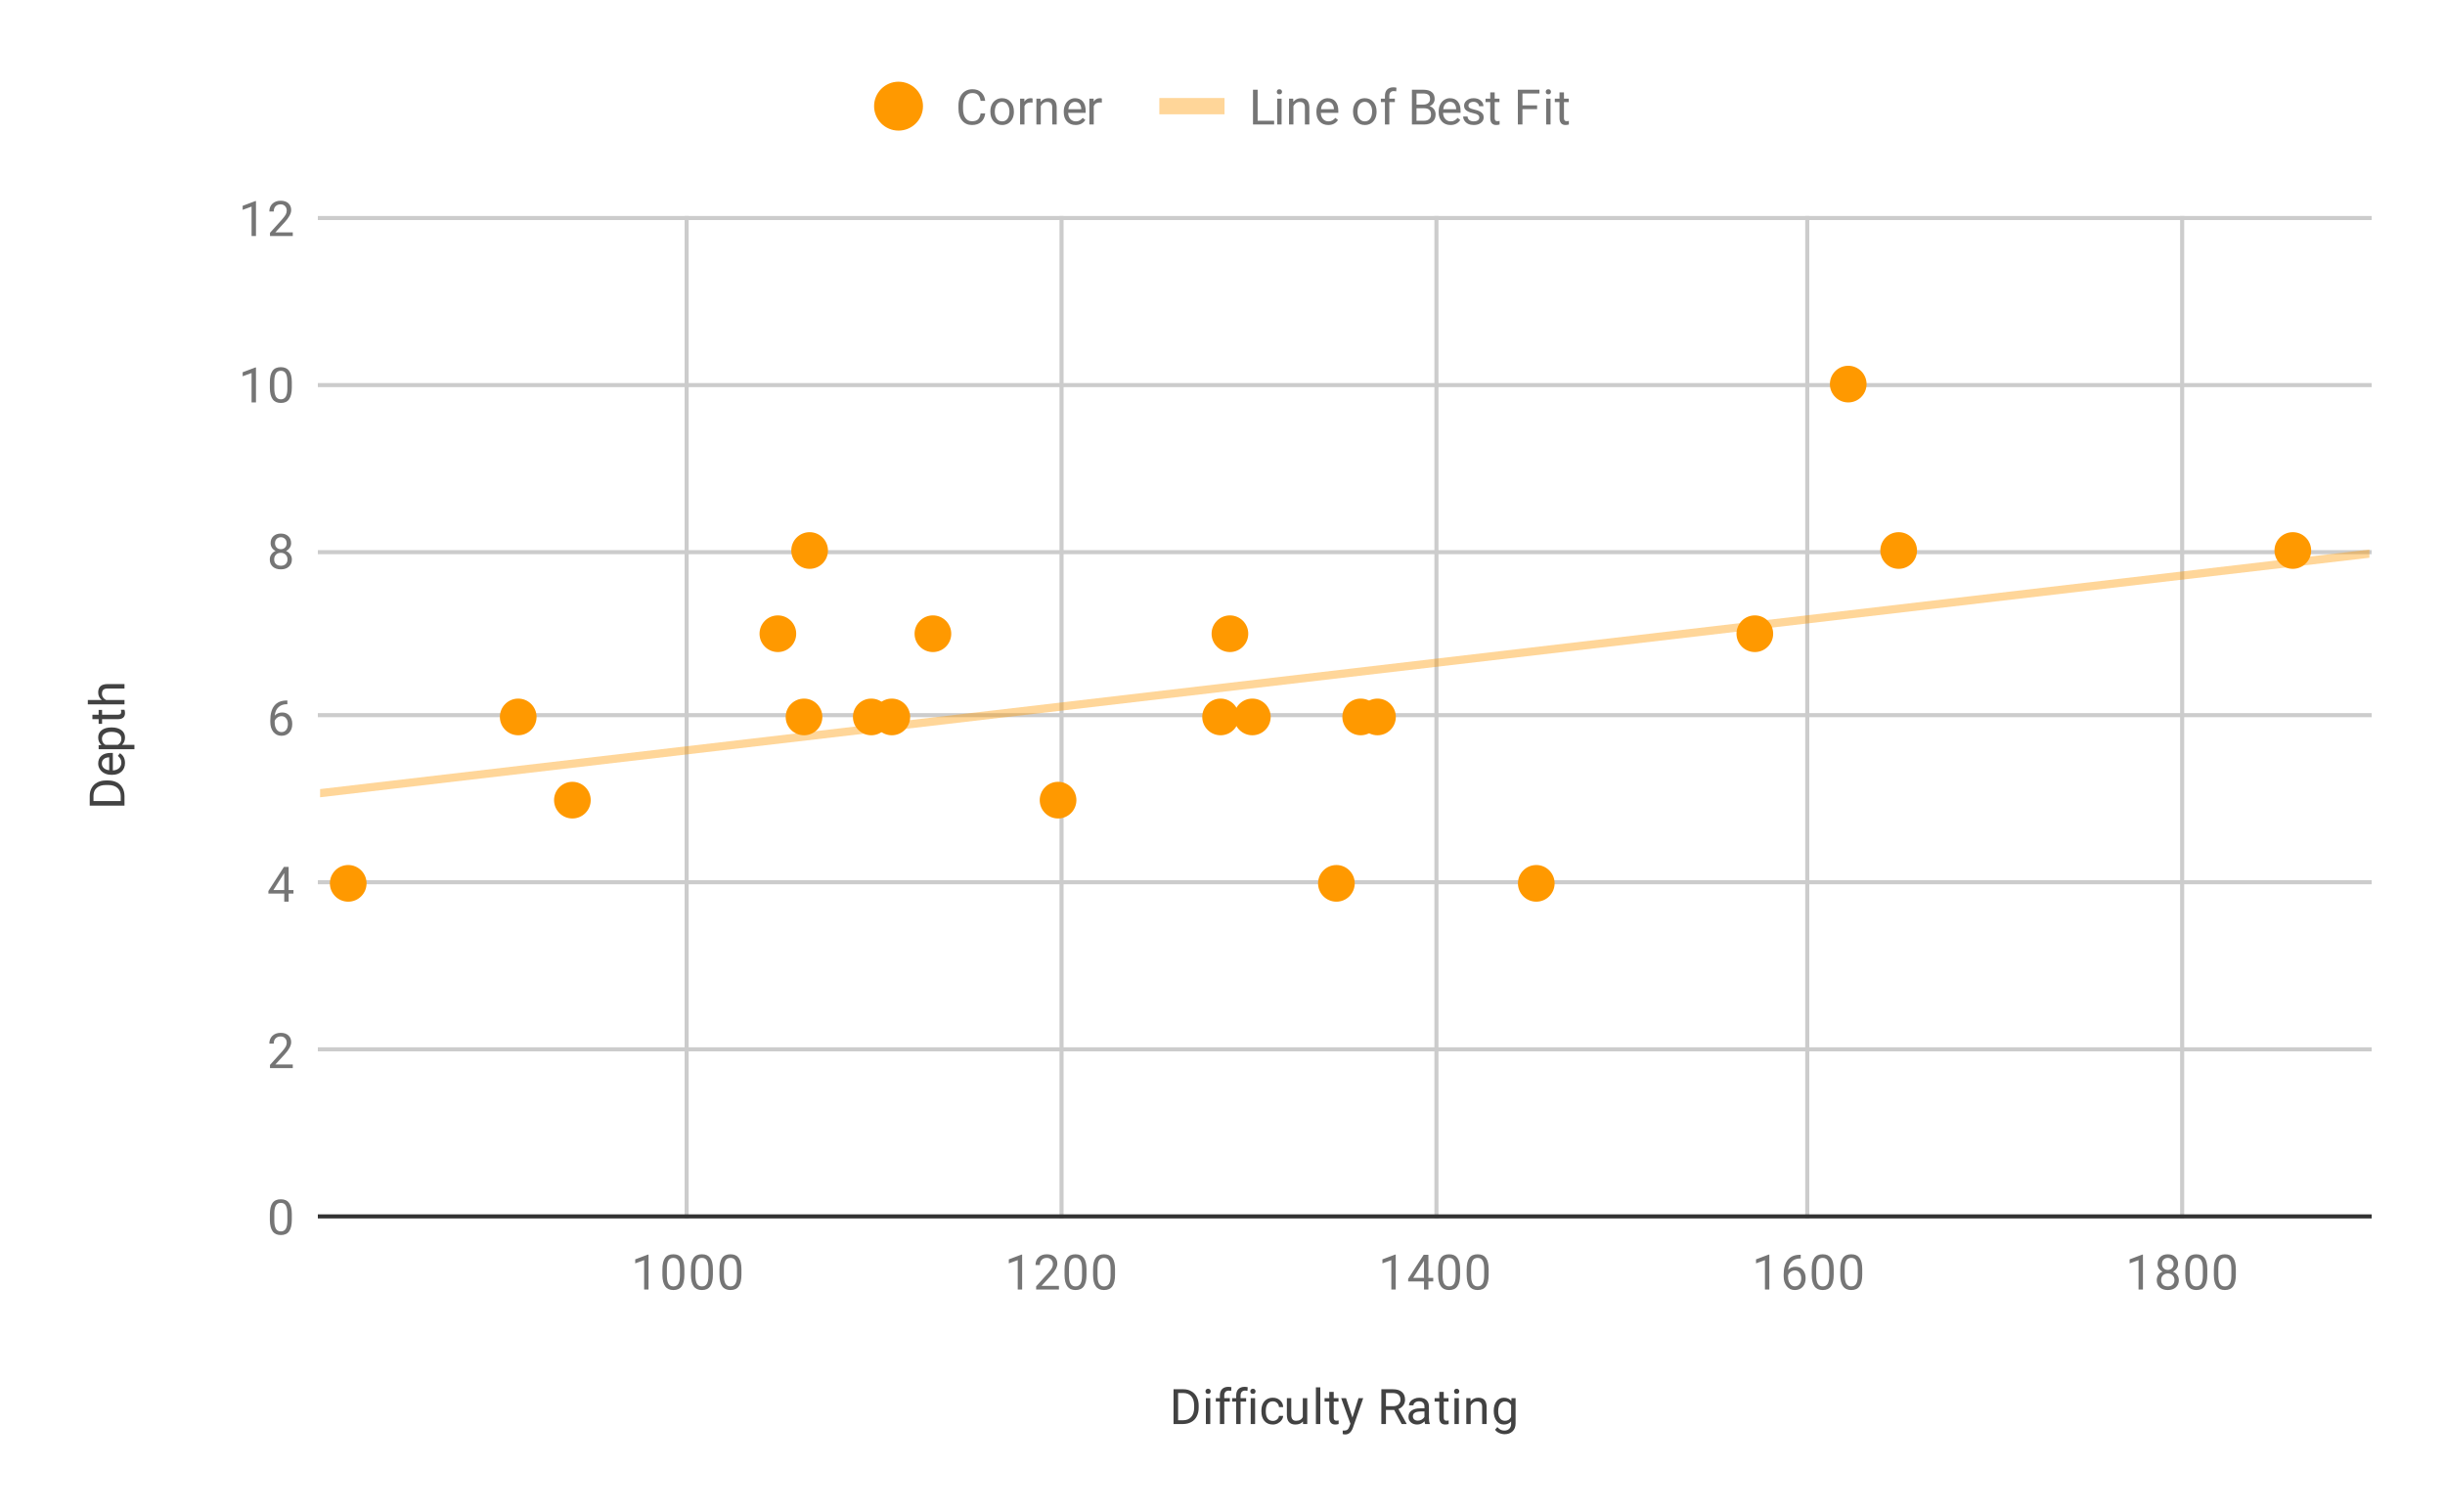 <svg version="1.1" viewBox="0.0 0.0 600.0 371.0" fill="none" stroke="none" stroke-linecap="square" stroke-miterlimit="10" width="600" height="371" xmlns:xlink="http://www.w3.org/1999/xlink" xmlns="http://www.w3.org/2000/svg"><path fill="#ffffff" d="M0 0L600.0 0L600.0 371.0L0 371.0L0 0Z" fill-rule="nonzero"/><path stroke="#cccccc" stroke-width="1.0" stroke-linecap="butt" d="M168.5 53.5L168.5 298.5" fill-rule="nonzero"/><path stroke="#cccccc" stroke-width="1.0" stroke-linecap="butt" d="M260.5 53.5L260.5 298.5" fill-rule="nonzero"/><path stroke="#cccccc" stroke-width="1.0" stroke-linecap="butt" d="M352.5 53.5L352.5 298.5" fill-rule="nonzero"/><path stroke="#cccccc" stroke-width="1.0" stroke-linecap="butt" d="M443.5 53.5L443.5 298.5" fill-rule="nonzero"/><path stroke="#cccccc" stroke-width="1.0" stroke-linecap="butt" d="M535.5 53.5L535.5 298.5" fill-rule="nonzero"/><path stroke="#333333" stroke-width="1.0" stroke-linecap="butt" d="M78.5 298.5L581.5 298.5" fill-rule="nonzero"/><path stroke="#cccccc" stroke-width="1.0" stroke-linecap="butt" d="M78.5 257.5L581.5 257.5" fill-rule="nonzero"/><path stroke="#cccccc" stroke-width="1.0" stroke-linecap="butt" d="M78.5 216.5L581.5 216.5" fill-rule="nonzero"/><path stroke="#cccccc" stroke-width="1.0" stroke-linecap="butt" d="M78.5 175.5L581.5 175.5" fill-rule="nonzero"/><path stroke="#cccccc" stroke-width="1.0" stroke-linecap="butt" d="M78.5 135.5L581.5 135.5" fill-rule="nonzero"/><path stroke="#cccccc" stroke-width="1.0" stroke-linecap="butt" d="M78.5 94.5L581.5 94.5" fill-rule="nonzero"/><path stroke="#cccccc" stroke-width="1.0" stroke-linecap="butt" d="M78.5 53.5L581.5 53.5" fill-rule="nonzero"/><clipPath id="id_0"><path d="M78.55 53.417L581.45 53.417L581.45 298.45L78.55 298.45L78.55 53.417Z" clip-rule="nonzero"/></clipPath><path stroke="#ff9900" stroke-width="2.0" stroke-linecap="butt" stroke-opacity="0.4" clip-path="url(#id_0)" d="M0 203.825L581.45 135.865" fill-rule="nonzero"/><path fill="#ff9900" clip-path="url(#id_0)" d="M381.501 216.772C381.501 219.257 379.486 221.272 377.001 221.272C374.515 221.272 372.501 219.257 372.501 216.772C372.501 214.287 374.515 212.272 377.001 212.272C379.486 212.272 381.501 214.287 381.501 216.772Z" fill-rule="nonzero"/><path fill="#ff9900" clip-path="url(#id_0)" d="M89.954 216.772C89.954 219.257 87.939 221.272 85.454 221.272C82.969 221.272 80.954 219.257 80.954 216.772C80.954 214.287 82.969 212.272 85.454 212.272C87.939 212.272 89.954 214.287 89.954 216.772Z" fill-rule="nonzero"/><path fill="#ff9900" clip-path="url(#id_0)" d="M332.451 216.772C332.451 219.257 330.436 221.272 327.951 221.272C325.466 221.272 323.451 219.257 323.451 216.772C323.451 214.287 325.466 212.272 327.951 212.272C330.436 212.272 332.451 214.287 332.451 216.772Z" fill-rule="nonzero"/><path fill="#ff9900" clip-path="url(#id_0)" d="M264.148 196.353C264.148 198.838 262.134 200.853 259.648 200.853C257.163 200.853 255.148 198.838 255.148 196.353C255.148 193.868 257.163 191.853 259.648 191.853C262.134 191.853 264.148 193.868 264.148 196.353Z" fill-rule="nonzero"/><path fill="#ff9900" clip-path="url(#id_0)" d="M144.963 196.353C144.963 198.838 142.948 200.853 140.463 200.853C137.977 200.853 135.963 198.838 135.963 196.353C135.963 193.868 137.977 191.853 140.463 191.853C142.948 191.853 144.963 193.868 144.963 196.353Z" fill-rule="nonzero"/><path fill="#ff9900" clip-path="url(#id_0)" d="M131.669 175.933C131.669 178.419 129.654 180.433 127.169 180.433C124.684 180.433 122.669 178.419 122.669 175.933C122.669 173.448 124.684 171.433 127.169 171.433C129.654 171.433 131.669 173.448 131.669 175.933Z" fill-rule="nonzero"/><path fill="#ff9900" clip-path="url(#id_0)" d="M218.308 175.933C218.308 178.419 216.293 180.433 213.808 180.433C211.323 180.433 209.308 178.419 209.308 175.933C209.308 173.448 211.323 171.433 213.808 171.433C216.293 171.433 218.308 173.448 218.308 175.933Z" fill-rule="nonzero"/><path fill="#ff9900" clip-path="url(#id_0)" d="M338.41 175.933C338.41 178.419 336.396 180.433 333.91 180.433C331.425 180.433 329.41 178.419 329.41 175.933C329.41 173.448 331.425 171.433 333.91 171.433C336.396 171.433 338.41 173.448 338.41 175.933Z" fill-rule="nonzero"/><path fill="#ff9900" clip-path="url(#id_0)" d="M201.805 175.933C201.805 178.419 199.79 180.433 197.305 180.433C194.82 180.433 192.805 178.419 192.805 175.933C192.805 173.448 194.82 171.433 197.305 171.433C199.79 171.433 201.805 173.448 201.805 175.933Z" fill-rule="nonzero"/><path fill="#ff9900" clip-path="url(#id_0)" d="M311.823 175.933C311.823 178.419 309.808 180.433 307.323 180.433C304.837 180.433 302.823 178.419 302.823 175.933C302.823 173.448 304.837 171.433 307.323 171.433C309.808 171.433 311.823 173.448 311.823 175.933Z" fill-rule="nonzero"/><path fill="#ff9900" clip-path="url(#id_0)" d="M223.35 175.933C223.35 178.419 221.336 180.433 218.85 180.433C216.365 180.433 214.35 178.419 214.35 175.933C214.35 173.448 216.365 171.433 218.85 171.433C221.336 171.433 223.35 173.448 223.35 175.933Z" fill-rule="nonzero"/><path fill="#ff9900" clip-path="url(#id_0)" d="M342.536 175.933C342.536 178.419 340.521 180.433 338.036 180.433C335.551 180.433 333.536 178.419 333.536 175.933C333.536 173.448 335.551 171.433 338.036 171.433C340.521 171.433 342.536 173.448 342.536 175.933Z" fill-rule="nonzero"/><path fill="#ff9900" clip-path="url(#id_0)" d="M304.03 175.933C304.03 178.419 302.015 180.433 299.53 180.433C297.045 180.433 295.03 178.419 295.03 175.933C295.03 173.448 297.045 171.433 299.53 171.433C302.015 171.433 304.03 173.448 304.03 175.933Z" fill-rule="nonzero"/><path fill="#ff9900" clip-path="url(#id_0)" d="M233.435 155.514C233.435 157.999 231.421 160.014 228.935 160.014C226.45 160.014 224.435 157.999 224.435 155.514C224.435 153.029 226.45 151.014 228.935 151.014C231.421 151.014 233.435 153.029 233.435 155.514Z" fill-rule="nonzero"/><path fill="#ff9900" clip-path="url(#id_0)" d="M435.134 155.514C435.134 157.999 433.119 160.014 430.634 160.014C428.149 160.014 426.134 157.999 426.134 155.514C426.134 153.029 428.149 151.014 430.634 151.014C433.119 151.014 435.134 153.029 435.134 155.514Z" fill-rule="nonzero"/><path fill="#ff9900" clip-path="url(#id_0)" d="M195.387 155.514C195.387 157.999 193.373 160.014 190.887 160.014C188.402 160.014 186.387 157.999 186.387 155.514C186.387 153.029 188.402 151.014 190.887 151.014C193.373 151.014 195.387 153.029 195.387 155.514Z" fill-rule="nonzero"/><path fill="#ff9900" clip-path="url(#id_0)" d="M306.322 155.514C306.322 157.999 304.307 160.014 301.822 160.014C299.337 160.014 297.322 157.999 297.322 155.514C297.322 153.029 299.337 151.014 301.822 151.014C304.307 151.014 306.322 153.029 306.322 155.514Z" fill-rule="nonzero"/><path fill="#ff9900" clip-path="url(#id_0)" d="M203.18 135.094C203.18 137.58 201.166 139.594 198.68 139.594C196.195 139.594 194.18 137.58 194.18 135.094C194.18 132.609 196.195 130.594 198.68 130.594C201.166 130.594 203.18 132.609 203.18 135.094Z" fill-rule="nonzero"/><path fill="#ff9900" clip-path="url(#id_0)" d="M470.432 135.094C470.432 137.58 468.417 139.594 465.932 139.594C463.446 139.594 461.432 137.58 461.432 135.094C461.432 132.609 463.446 130.594 465.932 130.594C468.417 130.594 470.432 132.609 470.432 135.094Z" fill-rule="nonzero"/><path fill="#ff9900" clip-path="url(#id_0)" d="M567.155 135.094C567.155 137.58 565.141 139.594 562.655 139.594C560.17 139.594 558.155 137.58 558.155 135.094C558.155 132.609 560.17 130.594 562.655 130.594C565.141 130.594 567.155 132.609 567.155 135.094Z" fill-rule="nonzero"/><path fill="#ff9900" clip-path="url(#id_0)" d="M458.055 94.256C458.055 96.741 456.04 98.756 453.555 98.756C451.069 98.756 449.055 96.741 449.055 94.256C449.055 91.77 451.069 89.756 453.555 89.756C456.04 89.756 458.055 91.77 458.055 94.256Z" fill-rule="nonzero"/><path fill="#424242" d="M287.984 349.45L287.984 340.919L290.406 340.919Q291.516 340.919 292.359 341.419Q293.219 341.903 293.688 342.809Q294.156 343.716 294.156 344.903L294.156 345.434Q294.156 346.653 293.688 347.559Q293.234 348.466 292.359 348.95Q291.5 349.434 290.359 349.45L287.984 349.45ZM289.109 341.841L289.109 348.528L290.297 348.528Q291.594 348.528 292.312 347.731Q293.047 346.919 293.047 345.419L293.047 344.919Q293.047 343.466 292.359 342.669Q291.688 341.856 290.422 341.841L289.109 341.841ZM297.0 349.45L295.922 349.45L295.922 343.106L297.0 343.106L297.0 349.45ZM295.828 341.434Q295.828 341.169 295.984 340.981Q296.156 340.794 296.469 340.794Q296.781 340.794 296.938 340.981Q297.109 341.169 297.109 341.434Q297.109 341.684 296.938 341.872Q296.781 342.044 296.469 342.044Q296.156 342.044 295.984 341.872Q295.828 341.684 295.828 341.434ZM299.359 349.45L299.359 343.95L298.359 343.95L298.359 343.106L299.359 343.106L299.359 342.466Q299.359 341.434 299.891 340.887Q300.438 340.325 301.438 340.325Q301.812 340.325 302.188 340.419L302.125 341.309Q301.844 341.247 301.547 341.247Q301.016 341.247 300.719 341.559Q300.438 341.872 300.438 342.434L300.438 343.106L301.797 343.106L301.797 343.95L300.438 343.95L300.438 349.45L299.359 349.45ZM303.359 349.45L303.359 343.95L302.359 343.95L302.359 343.106L303.359 343.106L303.359 342.466Q303.359 341.434 303.891 340.887Q304.438 340.325 305.438 340.325Q305.812 340.325 306.188 340.419L306.125 341.309Q305.844 341.247 305.547 341.247Q305.016 341.247 304.719 341.559Q304.438 341.872 304.438 342.434L304.438 343.106L305.797 343.106L305.797 343.95L304.438 343.95L304.438 349.45L303.359 349.45ZM308.0 349.45L306.922 349.45L306.922 343.106L308.0 343.106L308.0 349.45ZM306.828 341.434Q306.828 341.169 306.984 340.981Q307.156 340.794 307.469 340.794Q307.781 340.794 307.938 340.981Q308.109 341.169 308.109 341.434Q308.109 341.684 307.938 341.872Q307.781 342.044 307.469 342.044Q307.156 342.044 306.984 341.872Q306.828 341.684 306.828 341.434ZM312.359 348.684Q312.938 348.684 313.375 348.341Q313.812 347.981 313.859 347.45L314.891 347.45Q314.859 347.997 314.5 348.497Q314.156 348.981 313.578 349.278Q313.016 349.575 312.359 349.575Q311.062 349.575 310.297 348.716Q309.547 347.841 309.547 346.341L309.547 346.153Q309.547 345.231 309.875 344.512Q310.219 343.794 310.844 343.403Q311.484 342.997 312.359 342.997Q313.422 342.997 314.125 343.637Q314.844 344.262 314.891 345.294L313.859 345.294Q313.812 344.669 313.391 344.278Q312.969 343.887 312.359 343.887Q311.531 343.887 311.078 344.481Q310.625 345.075 310.625 346.2L310.625 346.403Q310.625 347.497 311.078 348.091Q311.531 348.684 312.359 348.684ZM319.734 348.825Q319.109 349.575 317.875 349.575Q316.859 349.575 316.328 348.981Q315.797 348.387 315.797 347.231L315.797 343.106L316.875 343.106L316.875 347.2Q316.875 348.653 318.047 348.653Q319.297 348.653 319.703 347.716L319.703 343.106L320.797 343.106L320.797 349.45L319.766 349.45L319.734 348.825ZM324.0 349.45L322.922 349.45L322.922 340.45L324.0 340.45L324.0 349.45ZM327.297 341.575L327.297 343.106L328.469 343.106L328.469 343.95L327.297 343.95L327.297 347.872Q327.297 348.262 327.453 348.45Q327.609 348.637 327.984 348.637Q328.172 348.637 328.5 348.575L328.5 349.45Q328.078 349.575 327.672 349.575Q326.953 349.575 326.578 349.137Q326.203 348.684 326.203 347.872L326.203 343.95L325.047 343.95L325.047 343.106L326.203 343.106L326.203 341.575L327.297 341.575ZM331.891 347.856L333.375 343.106L334.531 343.106L331.984 350.434Q331.391 352.012 330.109 352.012L329.891 351.997L329.5 351.919L329.5 351.044L329.781 351.059Q330.344 351.059 330.641 350.841Q330.953 350.622 331.156 350.028L331.391 349.372L329.125 343.106L330.312 343.106L331.891 347.856ZM342.125 345.997L340.109 345.997L340.109 349.45L338.984 349.45L338.984 340.919L341.812 340.919Q343.25 340.919 344.016 341.575Q344.797 342.231 344.797 343.481Q344.797 344.278 344.359 344.872Q343.938 345.466 343.172 345.762L345.172 349.372L345.172 349.45L343.969 349.45L342.125 345.997ZM340.109 345.075L341.844 345.075Q342.688 345.075 343.172 344.653Q343.672 344.216 343.672 343.481Q343.672 342.7 343.203 342.278Q342.734 341.856 341.844 341.841L340.109 341.841L340.109 345.075ZM349.734 349.45Q349.641 349.262 349.578 348.778Q348.828 349.575 347.781 349.575Q346.844 349.575 346.234 349.044Q345.641 348.512 345.641 347.684Q345.641 346.7 346.391 346.153Q347.141 345.606 348.516 345.606L349.562 345.606L349.562 345.106Q349.562 344.544 349.219 344.216Q348.891 343.872 348.219 343.872Q347.641 343.872 347.25 344.169Q346.859 344.45 346.859 344.872L345.766 344.872Q345.766 344.387 346.094 343.95Q346.438 343.512 347.016 343.262Q347.594 342.997 348.281 342.997Q349.391 342.997 350.0 343.544Q350.625 344.091 350.656 345.044L350.656 347.966Q350.656 348.841 350.875 349.356L350.875 349.45L349.734 349.45ZM347.938 348.622Q348.453 348.622 348.906 348.356Q349.359 348.091 349.562 347.669L349.562 346.372L348.719 346.372Q346.719 346.372 346.719 347.544Q346.719 348.044 347.062 348.341Q347.406 348.622 347.938 348.622ZM354.297 341.575L354.297 343.106L355.469 343.106L355.469 343.95L354.297 343.95L354.297 347.872Q354.297 348.262 354.453 348.45Q354.609 348.637 354.984 348.637Q355.172 348.637 355.5 348.575L355.5 349.45Q355.078 349.575 354.672 349.575Q353.953 349.575 353.578 349.137Q353.203 348.684 353.203 347.872L353.203 343.95L352.047 343.95L352.047 343.106L353.203 343.106L353.203 341.575L354.297 341.575ZM358.0 349.45L356.922 349.45L356.922 343.106L358.0 343.106L358.0 349.45ZM356.828 341.434Q356.828 341.169 356.984 340.981Q357.156 340.794 357.469 340.794Q357.781 340.794 357.938 340.981Q358.109 341.169 358.109 341.434Q358.109 341.684 357.938 341.872Q357.781 342.044 357.469 342.044Q357.156 342.044 356.984 341.872Q356.828 341.684 356.828 341.434ZM360.844 343.106L360.875 343.903Q361.609 342.997 362.781 342.997Q364.797 342.997 364.812 345.262L364.812 349.45L363.719 349.45L363.719 345.247Q363.719 344.575 363.406 344.247Q363.109 343.919 362.453 343.919Q361.922 343.919 361.516 344.2Q361.125 344.481 360.906 344.934L360.906 349.45L359.828 349.45L359.828 343.106L360.844 343.106ZM366.562 346.231Q366.562 344.747 367.25 343.872Q367.938 342.997 369.062 342.997Q370.219 342.997 370.875 343.809L370.922 343.106L371.922 343.106L371.922 349.294Q371.922 350.528 371.188 351.231Q370.453 351.95 369.234 351.95Q368.547 351.95 367.891 351.653Q367.234 351.356 366.891 350.856L367.453 350.2Q368.141 351.059 369.156 351.059Q369.938 351.059 370.375 350.606Q370.828 350.169 370.828 349.356L370.828 348.809Q370.172 349.575 369.047 349.575Q367.938 349.575 367.25 348.684Q366.562 347.778 366.562 346.231ZM367.656 346.356Q367.656 347.419 368.094 348.044Q368.531 348.653 369.328 348.653Q370.344 348.653 370.828 347.716L370.828 344.825Q370.328 343.919 369.328 343.919Q368.547 343.919 368.094 344.528Q367.656 345.137 367.656 346.356Z" fill-rule="nonzero"/><path fill="#424242" d="M30.55 197.699L22.019 197.699L22.019 195.277Q22.019 194.168 22.519 193.324Q23.003 192.465 23.909 191.996Q24.816 191.527 26.003 191.527L26.534 191.527Q27.753 191.527 28.659 191.996Q29.566 192.449 30.05 193.324Q30.534 194.183 30.55 195.324L30.55 197.699ZM22.941 196.574L29.628 196.574L29.628 195.386Q29.628 194.09 28.831 193.371Q28.019 192.636 26.519 192.636L26.019 192.636Q24.566 192.636 23.769 193.324Q22.956 193.996 22.941 195.261L22.941 196.574ZM30.675 187.23Q30.675 188.527 29.831 189.34Q28.972 190.136 27.55 190.136L27.363 190.136Q26.409 190.136 25.675 189.777Q24.925 189.418 24.519 188.777Q24.097 188.121 24.097 187.371Q24.097 186.136 24.909 185.449Q25.722 184.761 27.238 184.761L27.691 184.761L27.691 189.058Q28.628 189.027 29.206 188.511Q29.784 187.98 29.784 187.168Q29.784 186.605 29.55 186.215Q29.316 185.808 28.925 185.496L29.441 184.84Q30.675 185.636 30.675 187.23ZM24.988 187.371Q24.988 188.027 25.472 188.48Q25.941 188.918 26.8 189.011L26.8 185.84L26.722 185.84Q25.894 185.886 25.441 186.293Q24.988 186.683 24.988 187.371ZM27.456 178.511Q28.894 178.511 29.784 179.168Q30.675 179.824 30.675 180.965Q30.675 182.121 29.941 182.777L32.988 182.777L32.988 183.855L24.206 183.855L24.206 182.871L24.909 182.824Q24.097 182.152 24.097 180.98Q24.097 179.84 24.956 179.183Q25.816 178.511 27.347 178.511L27.456 178.511ZM27.331 179.59Q26.253 179.59 25.644 180.058Q25.019 180.511 25.019 181.308Q25.019 182.293 25.878 182.777L28.909 182.777Q29.784 182.293 29.784 181.293Q29.784 180.511 29.175 180.058Q28.55 179.59 27.331 179.59ZM22.675 175.386L24.206 175.386L24.206 174.215L25.05 174.215L25.05 175.386L28.972 175.386Q29.363 175.386 29.55 175.23Q29.738 175.074 29.738 174.699Q29.738 174.511 29.675 174.183L30.55 174.183Q30.675 174.605 30.675 175.011Q30.675 175.73 30.238 176.105Q29.784 176.48 28.972 176.48L25.05 176.48L25.05 177.636L24.206 177.636L24.206 176.48L22.675 176.48L22.675 175.386ZM24.972 171.777Q24.097 171.058 24.097 169.902Q24.097 167.886 26.363 167.871L30.55 167.871L30.55 168.965L26.347 168.965Q25.675 168.965 25.347 169.277Q25.019 169.574 25.019 170.23Q25.019 170.761 25.3 171.168Q25.581 171.558 26.034 171.777L30.55 171.777L30.55 172.855L21.55 172.855L21.55 171.777L24.972 171.777Z" fill-rule="nonzero"/><path fill="#757575" d="M71.612 299.309Q71.612 301.216 70.956 302.153Q70.316 303.075 68.925 303.075Q67.566 303.075 66.909 302.169Q66.253 301.262 66.222 299.45L66.222 298.012Q66.222 296.122 66.862 295.216Q67.519 294.294 68.909 294.294Q70.284 294.294 70.941 295.184Q71.597 296.059 71.612 297.903L71.612 299.309ZM70.519 297.825Q70.519 296.45 70.128 295.825Q69.753 295.184 68.909 295.184Q68.081 295.184 67.691 295.825Q67.316 296.45 67.316 297.747L67.316 299.481Q67.316 300.856 67.706 301.528Q68.112 302.184 68.925 302.184Q69.722 302.184 70.112 301.559Q70.503 300.934 70.519 299.606L70.519 297.825Z" fill-rule="nonzero"/><path fill="#757575" d="M71.847 262.111L66.253 262.111L66.253 261.33L69.206 258.049Q69.862 257.299 70.112 256.846Q70.362 256.377 70.362 255.877Q70.362 255.205 69.956 254.783Q69.566 254.345 68.878 254.345Q68.081 254.345 67.628 254.814Q67.175 255.267 67.175 256.096L66.097 256.096Q66.097 254.908 66.847 254.189Q67.612 253.455 68.878 253.455Q70.081 253.455 70.769 254.08Q71.456 254.705 71.456 255.752Q71.456 257.002 69.847 258.752L67.566 261.221L71.847 261.221L71.847 262.111Z" fill-rule="nonzero"/><path fill="#757575" d="M70.831 218.413L72.019 218.413L72.019 219.288L70.831 219.288L70.831 221.272L69.753 221.272L69.753 219.288L65.862 219.288L65.862 218.647L69.675 212.741L70.831 212.741L70.831 218.413ZM67.097 218.413L69.753 218.413L69.753 214.225L69.612 214.46L67.097 218.413Z" fill-rule="nonzero"/><path fill="#757575" d="M70.519 171.902L70.519 172.808L70.316 172.808Q69.05 172.84 68.3 173.574Q67.55 174.293 67.425 175.605Q68.112 174.84 69.269 174.84Q70.378 174.84 71.05 175.621Q71.722 176.402 71.722 177.652Q71.722 178.965 71.003 179.761Q70.284 180.558 69.066 180.558Q67.847 180.558 67.081 179.621Q66.331 178.668 66.331 177.183L66.331 176.777Q66.331 174.418 67.331 173.168Q68.331 171.918 70.316 171.902L70.519 171.902ZM69.097 175.746Q68.534 175.746 68.066 176.074Q67.597 176.402 67.409 176.918L67.409 177.308Q67.409 178.371 67.878 179.011Q68.362 179.652 69.066 179.652Q69.8 179.652 70.222 179.121Q70.644 178.574 70.644 177.699Q70.644 176.824 70.222 176.293Q69.8 175.746 69.097 175.746Z" fill-rule="nonzero"/><path fill="#757575" d="M71.441 133.282Q71.441 133.923 71.097 134.423Q70.753 134.923 70.191 135.204Q70.847 135.485 71.237 136.048Q71.628 136.594 71.628 137.298Q71.628 138.391 70.878 139.063Q70.144 139.719 68.925 139.719Q67.691 139.719 66.941 139.063Q66.206 138.391 66.206 137.298Q66.206 136.594 66.581 136.048Q66.956 135.485 67.628 135.204Q67.066 134.923 66.737 134.423Q66.409 133.923 66.409 133.282Q66.409 132.204 67.097 131.579Q67.784 130.938 68.925 130.938Q70.05 130.938 70.737 131.579Q71.441 132.204 71.441 133.282ZM70.55 137.266Q70.55 136.548 70.097 136.11Q69.644 135.657 68.909 135.657Q68.175 135.657 67.722 136.11Q67.284 136.548 67.284 137.282Q67.284 138.001 67.722 138.423Q68.159 138.829 68.925 138.829Q69.675 138.829 70.112 138.407Q70.55 137.985 70.55 137.266ZM68.925 131.829Q68.284 131.829 67.878 132.235Q67.487 132.626 67.487 133.313Q67.487 133.954 67.878 134.36Q68.269 134.766 68.909 134.766Q69.566 134.766 69.956 134.36Q70.347 133.954 70.347 133.313Q70.347 132.657 69.941 132.251Q69.534 131.829 68.925 131.829Z" fill-rule="nonzero"/><path fill="#757575" d="M62.816 98.756L61.737 98.756L61.737 91.537L59.55 92.334L59.55 91.349L62.659 90.177L62.816 90.177L62.816 98.756ZM71.612 95.115Q71.612 97.021 70.956 97.959Q70.316 98.881 68.925 98.881Q67.566 98.881 66.909 97.974Q66.253 97.068 66.222 95.256L66.222 93.818Q66.222 91.927 66.862 91.021Q67.519 90.099 68.909 90.099Q70.284 90.099 70.941 90.99Q71.597 91.865 71.612 93.709L71.612 95.115ZM70.519 93.631Q70.519 92.256 70.128 91.631Q69.753 90.99 68.909 90.99Q68.081 90.99 67.691 91.631Q67.316 92.256 67.316 93.552L67.316 95.287Q67.316 96.662 67.706 97.334Q68.112 97.99 68.925 97.99Q69.722 97.99 70.112 97.365Q70.503 96.74 70.519 95.412L70.519 93.631Z" fill-rule="nonzero"/><path fill="#757575" d="M62.816 57.917L61.737 57.917L61.737 50.698L59.55 51.495L59.55 50.51L62.659 49.339L62.816 49.339L62.816 57.917ZM71.847 57.917L66.253 57.917L66.253 57.135L69.206 53.854Q69.862 53.104 70.112 52.651Q70.362 52.182 70.362 51.682Q70.362 51.01 69.956 50.589Q69.566 50.151 68.878 50.151Q68.081 50.151 67.628 50.62Q67.175 51.073 67.175 51.901L66.097 51.901Q66.097 50.714 66.847 49.995Q67.612 49.26 68.878 49.26Q70.081 49.26 70.769 49.885Q71.456 50.51 71.456 51.557Q71.456 52.807 69.847 54.557L67.566 57.026L71.847 57.026L71.847 57.917Z" fill-rule="nonzero"/><path fill="#757575" d="M159.15 316.45L158.071 316.45L158.071 309.231L155.884 310.028L155.884 309.044L158.993 307.872L159.15 307.872L159.15 316.45ZM167.946 312.809Q167.946 314.716 167.29 315.653Q166.65 316.575 165.259 316.575Q163.9 316.575 163.243 315.669Q162.587 314.762 162.556 312.95L162.556 311.512Q162.556 309.622 163.196 308.716Q163.853 307.794 165.243 307.794Q166.618 307.794 167.275 308.684Q167.931 309.559 167.946 311.403L167.946 312.809ZM166.853 311.325Q166.853 309.95 166.462 309.325Q166.087 308.684 165.243 308.684Q164.415 308.684 164.025 309.325Q163.65 309.95 163.65 311.247L163.65 312.981Q163.65 314.356 164.04 315.028Q164.446 315.684 165.259 315.684Q166.056 315.684 166.446 315.059Q166.837 314.434 166.853 313.106L166.853 311.325ZM174.946 312.809Q174.946 314.716 174.29 315.653Q173.65 316.575 172.259 316.575Q170.9 316.575 170.243 315.669Q169.587 314.762 169.556 312.95L169.556 311.512Q169.556 309.622 170.196 308.716Q170.853 307.794 172.243 307.794Q173.618 307.794 174.275 308.684Q174.931 309.559 174.946 311.403L174.946 312.809ZM173.853 311.325Q173.853 309.95 173.462 309.325Q173.087 308.684 172.243 308.684Q171.415 308.684 171.025 309.325Q170.65 309.95 170.65 311.247L170.65 312.981Q170.65 314.356 171.04 315.028Q171.446 315.684 172.259 315.684Q173.056 315.684 173.446 315.059Q173.837 314.434 173.853 313.106L173.853 311.325ZM181.946 312.809Q181.946 314.716 181.29 315.653Q180.65 316.575 179.259 316.575Q177.9 316.575 177.243 315.669Q176.587 314.762 176.556 312.95L176.556 311.512Q176.556 309.622 177.196 308.716Q177.853 307.794 179.243 307.794Q180.618 307.794 181.275 308.684Q181.931 309.559 181.946 311.403L181.946 312.809ZM180.853 311.325Q180.853 309.95 180.462 309.325Q180.087 308.684 179.243 308.684Q178.415 308.684 178.025 309.325Q177.65 309.95 177.65 311.247L177.65 312.981Q177.65 314.356 178.04 315.028Q178.446 315.684 179.259 315.684Q180.056 315.684 180.446 315.059Q180.837 314.434 180.853 313.106L180.853 311.325Z" fill-rule="nonzero"/><path fill="#757575" d="M250.831 316.45L249.753 316.45L249.753 309.231L247.565 310.028L247.565 309.044L250.675 307.872L250.831 307.872L250.831 316.45ZM259.862 316.45L254.268 316.45L254.268 315.669L257.222 312.387Q257.878 311.637 258.128 311.184Q258.378 310.716 258.378 310.216Q258.378 309.544 257.972 309.122Q257.581 308.684 256.893 308.684Q256.097 308.684 255.643 309.153Q255.19 309.606 255.19 310.434L254.112 310.434Q254.112 309.247 254.862 308.528Q255.628 307.794 256.893 307.794Q258.097 307.794 258.784 308.419Q259.472 309.044 259.472 310.091Q259.472 311.341 257.862 313.091L255.581 315.559L259.862 315.559L259.862 316.45ZM266.628 312.809Q266.628 314.716 265.972 315.653Q265.331 316.575 263.94 316.575Q262.581 316.575 261.925 315.669Q261.268 314.762 261.237 312.95L261.237 311.512Q261.237 309.622 261.878 308.716Q262.534 307.794 263.925 307.794Q265.3 307.794 265.956 308.684Q266.612 309.559 266.628 311.403L266.628 312.809ZM265.534 311.325Q265.534 309.95 265.143 309.325Q264.768 308.684 263.925 308.684Q263.097 308.684 262.706 309.325Q262.331 309.95 262.331 311.247L262.331 312.981Q262.331 314.356 262.722 315.028Q263.128 315.684 263.94 315.684Q264.737 315.684 265.128 315.059Q265.518 314.434 265.534 313.106L265.534 311.325ZM273.628 312.809Q273.628 314.716 272.972 315.653Q272.331 316.575 270.94 316.575Q269.581 316.575 268.925 315.669Q268.268 314.762 268.237 312.95L268.237 311.512Q268.237 309.622 268.878 308.716Q269.534 307.794 270.925 307.794Q272.3 307.794 272.956 308.684Q273.612 309.559 273.628 311.403L273.628 312.809ZM272.534 311.325Q272.534 309.95 272.143 309.325Q271.768 308.684 270.925 308.684Q270.097 308.684 269.706 309.325Q269.331 309.95 269.331 311.247L269.331 312.981Q269.331 314.356 269.722 315.028Q270.128 315.684 270.94 315.684Q271.737 315.684 272.128 315.059Q272.518 314.434 272.534 313.106L272.534 311.325Z" fill-rule="nonzero"/><path fill="#757575" d="M342.512 316.45L341.434 316.45L341.434 309.231L339.247 310.028L339.247 309.044L342.356 307.872L342.512 307.872L342.512 316.45ZM350.528 313.591L351.715 313.591L351.715 314.466L350.528 314.466L350.528 316.45L349.45 316.45L349.45 314.466L345.559 314.466L345.559 313.825L349.372 307.919L350.528 307.919L350.528 313.591ZM346.794 313.591L349.45 313.591L349.45 309.403L349.309 309.637L346.794 313.591ZM358.309 312.809Q358.309 314.716 357.653 315.653Q357.012 316.575 355.622 316.575Q354.262 316.575 353.606 315.669Q352.95 314.762 352.919 312.95L352.919 311.512Q352.919 309.622 353.559 308.716Q354.215 307.794 355.606 307.794Q356.981 307.794 357.637 308.684Q358.294 309.559 358.309 311.403L358.309 312.809ZM357.215 311.325Q357.215 309.95 356.825 309.325Q356.45 308.684 355.606 308.684Q354.778 308.684 354.387 309.325Q354.012 309.95 354.012 311.247L354.012 312.981Q354.012 314.356 354.403 315.028Q354.809 315.684 355.622 315.684Q356.419 315.684 356.809 315.059Q357.2 314.434 357.215 313.106L357.215 311.325ZM365.309 312.809Q365.309 314.716 364.653 315.653Q364.012 316.575 362.622 316.575Q361.262 316.575 360.606 315.669Q359.95 314.762 359.919 312.95L359.919 311.512Q359.919 309.622 360.559 308.716Q361.215 307.794 362.606 307.794Q363.981 307.794 364.637 308.684Q365.294 309.559 365.309 311.403L365.309 312.809ZM364.215 311.325Q364.215 309.95 363.825 309.325Q363.45 308.684 362.606 308.684Q361.778 308.684 361.387 309.325Q361.012 309.95 361.012 311.247L361.012 312.981Q361.012 314.356 361.403 315.028Q361.809 315.684 362.622 315.684Q363.419 315.684 363.809 315.059Q364.2 314.434 364.215 313.106L364.215 311.325Z" fill-rule="nonzero"/><path fill="#757575" d="M434.194 316.45L433.115 316.45L433.115 309.231L430.928 310.028L430.928 309.044L434.037 307.872L434.194 307.872L434.194 316.45ZM441.897 307.919L441.897 308.825L441.694 308.825Q440.428 308.856 439.678 309.591Q438.928 310.309 438.803 311.622Q439.49 310.856 440.647 310.856Q441.756 310.856 442.428 311.637Q443.1 312.419 443.1 313.669Q443.1 314.981 442.381 315.778Q441.662 316.575 440.444 316.575Q439.225 316.575 438.459 315.637Q437.709 314.684 437.709 313.2L437.709 312.794Q437.709 310.434 438.709 309.184Q439.709 307.934 441.694 307.919L441.897 307.919ZM440.475 311.762Q439.912 311.762 439.444 312.091Q438.975 312.419 438.787 312.934L438.787 313.325Q438.787 314.387 439.256 315.028Q439.74 315.669 440.444 315.669Q441.178 315.669 441.6 315.137Q442.022 314.591 442.022 313.716Q442.022 312.841 441.6 312.309Q441.178 311.762 440.475 311.762ZM449.99 312.809Q449.99 314.716 449.334 315.653Q448.694 316.575 447.303 316.575Q445.944 316.575 445.287 315.669Q444.631 314.762 444.6 312.95L444.6 311.512Q444.6 309.622 445.24 308.716Q445.897 307.794 447.287 307.794Q448.662 307.794 449.319 308.684Q449.975 309.559 449.99 311.403L449.99 312.809ZM448.897 311.325Q448.897 309.95 448.506 309.325Q448.131 308.684 447.287 308.684Q446.459 308.684 446.069 309.325Q445.694 309.95 445.694 311.247L445.694 312.981Q445.694 314.356 446.084 315.028Q446.49 315.684 447.303 315.684Q448.1 315.684 448.49 315.059Q448.881 314.434 448.897 313.106L448.897 311.325ZM456.99 312.809Q456.99 314.716 456.334 315.653Q455.694 316.575 454.303 316.575Q452.944 316.575 452.287 315.669Q451.631 314.762 451.6 312.95L451.6 311.512Q451.6 309.622 452.24 308.716Q452.897 307.794 454.287 307.794Q455.662 307.794 456.319 308.684Q456.975 309.559 456.99 311.403L456.99 312.809ZM455.897 311.325Q455.897 309.95 455.506 309.325Q455.131 308.684 454.287 308.684Q453.459 308.684 453.069 309.325Q452.694 309.95 452.694 311.247L452.694 312.981Q452.694 314.356 453.084 315.028Q453.49 315.684 454.303 315.684Q455.1 315.684 455.49 315.059Q455.881 314.434 455.897 313.106L455.897 311.325Z" fill-rule="nonzero"/><path fill="#757575" d="M525.875 316.45L524.797 316.45L524.797 309.231L522.609 310.028L522.609 309.044L525.719 307.872L525.875 307.872L525.875 316.45ZM534.5 310.137Q534.5 310.778 534.156 311.278Q533.812 311.778 533.25 312.059Q533.906 312.341 534.297 312.903Q534.687 313.45 534.687 314.153Q534.687 315.247 533.937 315.919Q533.203 316.575 531.984 316.575Q530.75 316.575 530 315.919Q529.266 315.247 529.266 314.153Q529.266 313.45 529.641 312.903Q530.016 312.341 530.687 312.059Q530.125 311.778 529.797 311.278Q529.469 310.778 529.469 310.137Q529.469 309.059 530.156 308.434Q530.844 307.794 531.984 307.794Q533.109 307.794 533.797 308.434Q534.5 309.059 534.5 310.137ZM533.609 314.122Q533.609 313.403 533.156 312.966Q532.703 312.512 531.969 312.512Q531.234 312.512 530.781 312.966Q530.344 313.403 530.344 314.137Q530.344 314.856 530.781 315.278Q531.219 315.684 531.984 315.684Q532.734 315.684 533.172 315.262Q533.609 314.841 533.609 314.122ZM531.984 308.684Q531.344 308.684 530.937 309.091Q530.547 309.481 530.547 310.169Q530.547 310.809 530.937 311.216Q531.328 311.622 531.969 311.622Q532.625 311.622 533.016 311.216Q533.406 310.809 533.406 310.169Q533.406 309.512 533 309.106Q532.594 308.684 531.984 308.684ZM541.672 312.809Q541.672 314.716 541.016 315.653Q540.375 316.575 538.984 316.575Q537.625 316.575 536.969 315.669Q536.312 314.762 536.281 312.95L536.281 311.512Q536.281 309.622 536.922 308.716Q537.578 307.794 538.969 307.794Q540.344 307.794 541 308.684Q541.656 309.559 541.672 311.403L541.672 312.809ZM540.578 311.325Q540.578 309.95 540.187 309.325Q539.812 308.684 538.969 308.684Q538.141 308.684 537.75 309.325Q537.375 309.95 537.375 311.247L537.375 312.981Q537.375 314.356 537.766 315.028Q538.172 315.684 538.984 315.684Q539.781 315.684 540.172 315.059Q540.562 314.434 540.578 313.106L540.578 311.325ZM548.672 312.809Q548.672 314.716 548.016 315.653Q547.375 316.575 545.984 316.575Q544.625 316.575 543.969 315.669Q543.312 314.762 543.281 312.95L543.281 311.512Q543.281 309.622 543.922 308.716Q544.578 307.794 545.969 307.794Q547.344 307.794 548 308.684Q548.656 309.559 548.672 311.403L548.672 312.809ZM547.578 311.325Q547.578 309.95 547.187 309.325Q546.812 308.684 545.969 308.684Q545.141 308.684 544.75 309.325Q544.375 309.95 544.375 311.247L544.375 312.981Q544.375 314.356 544.766 315.028Q545.172 315.684 545.984 315.684Q546.781 315.684 547.172 315.059Q547.562 314.434 547.578 313.106L547.578 311.325Z" fill-rule="nonzero"/><path fill="#ff9900" d="M226.5 26.05C226.5 29.364 223.814 32.05 220.5 32.05C217.186 32.05 214.5 29.364 214.5 26.05C214.5 22.736 217.186 20.05 220.5 20.05C223.814 20.05 226.5 22.736 226.5 26.05Z" fill-rule="nonzero"/><path fill="#757575" d="M241.766 27.847Q241.609 29.191 240.766 29.941Q239.922 30.675 238.531 30.675Q237.016 30.675 236.109 29.597Q235.203 28.503 235.203 26.675L235.203 25.863Q235.203 24.675 235.625 23.769Q236.047 22.863 236.828 22.378Q237.609 21.894 238.625 21.894Q239.984 21.894 240.797 22.659Q241.625 23.425 241.766 24.753L240.641 24.753Q240.484 23.738 240.0 23.284Q239.516 22.831 238.625 22.831Q237.547 22.831 236.938 23.628Q236.328 24.425 236.328 25.894L236.328 26.722Q236.328 28.113 236.906 28.941Q237.484 29.753 238.531 29.753Q239.469 29.753 239.969 29.331Q240.469 28.894 240.641 27.847L241.766 27.847ZM243.031 27.316Q243.031 26.394 243.391 25.644Q243.766 24.894 244.422 24.503Q245.078 24.097 245.906 24.097Q247.203 24.097 248.0 24.988Q248.812 25.878 248.812 27.378L248.812 27.456Q248.812 28.378 248.453 29.113Q248.094 29.847 247.438 30.269Q246.781 30.675 245.922 30.675Q244.641 30.675 243.828 29.784Q243.031 28.878 243.031 27.394L243.031 27.316ZM244.125 27.456Q244.125 28.503 244.609 29.144Q245.109 29.784 245.922 29.784Q246.75 29.784 247.234 29.144Q247.719 28.488 247.719 27.316Q247.719 26.284 247.219 25.644Q246.734 24.988 245.906 24.988Q245.109 24.988 244.609 25.628Q244.125 26.253 244.125 27.456ZM253.391 25.175Q253.141 25.144 252.859 25.144Q251.781 25.144 251.406 26.05L251.406 30.55L250.328 30.55L250.328 24.206L251.375 24.206L251.391 24.941Q251.922 24.097 252.906 24.097Q253.219 24.097 253.391 24.175L253.391 25.175ZM255.344 24.206L255.375 25.003Q256.109 24.097 257.281 24.097Q259.297 24.097 259.312 26.363L259.312 30.55L258.219 30.55L258.219 26.347Q258.219 25.675 257.906 25.347Q257.609 25.019 256.953 25.019Q256.422 25.019 256.016 25.3Q255.625 25.581 255.406 26.034L255.406 30.55L254.328 30.55L254.328 24.206L255.344 24.206ZM263.953 30.675Q262.656 30.675 261.844 29.831Q261.047 28.972 261.047 27.55L261.047 27.363Q261.047 26.409 261.406 25.675Q261.766 24.925 262.406 24.519Q263.062 24.097 263.812 24.097Q265.047 24.097 265.734 24.909Q266.422 25.722 266.422 27.238L266.422 27.691L262.125 27.691Q262.156 28.628 262.672 29.206Q263.203 29.784 264.016 29.784Q264.578 29.784 264.969 29.55Q265.375 29.316 265.688 28.925L266.344 29.441Q265.547 30.675 263.953 30.675ZM263.812 24.988Q263.156 24.988 262.703 25.472Q262.266 25.941 262.172 26.8L265.344 26.8L265.344 26.722Q265.297 25.894 264.891 25.441Q264.5 24.988 263.812 24.988ZM270.391 25.175Q270.141 25.144 269.859 25.144Q268.781 25.144 268.406 26.05L268.406 30.55L267.328 30.55L267.328 24.206L268.375 24.206L268.391 24.941Q268.922 24.097 269.906 24.097Q270.219 24.097 270.391 24.175L270.391 25.175Z" fill-rule="nonzero"/><path stroke="#ff9900" stroke-width="4.0" stroke-linecap="butt" stroke-opacity="0.4" d="M286.5 26.05L298.5 26.05" fill-rule="nonzero"/><path fill="#757575" d="M308.625 29.628L312.672 29.628L312.672 30.55L307.484 30.55L307.484 22.019L308.625 22.019L308.625 29.628ZM314.5 30.55L313.422 30.55L313.422 24.206L314.5 24.206L314.5 30.55ZM313.328 22.534Q313.328 22.269 313.484 22.081Q313.656 21.894 313.969 21.894Q314.281 21.894 314.438 22.081Q314.609 22.269 314.609 22.534Q314.609 22.784 314.438 22.972Q314.281 23.144 313.969 23.144Q313.656 23.144 313.484 22.972Q313.328 22.784 313.328 22.534ZM317.344 24.206L317.375 25.003Q318.109 24.097 319.281 24.097Q321.297 24.097 321.312 26.363L321.312 30.55L320.219 30.55L320.219 26.347Q320.219 25.675 319.906 25.347Q319.609 25.019 318.953 25.019Q318.422 25.019 318.016 25.3Q317.625 25.581 317.406 26.034L317.406 30.55L316.328 30.55L316.328 24.206L317.344 24.206ZM325.953 30.675Q324.656 30.675 323.844 29.831Q323.047 28.972 323.047 27.55L323.047 27.363Q323.047 26.409 323.406 25.675Q323.766 24.925 324.406 24.519Q325.062 24.097 325.812 24.097Q327.047 24.097 327.734 24.909Q328.422 25.722 328.422 27.238L328.422 27.691L324.125 27.691Q324.156 28.628 324.672 29.206Q325.203 29.784 326.016 29.784Q326.578 29.784 326.969 29.55Q327.375 29.316 327.688 28.925L328.344 29.441Q327.547 30.675 325.953 30.675ZM325.812 24.988Q325.156 24.988 324.703 25.472Q324.266 25.941 324.172 26.8L327.344 26.8L327.344 26.722Q327.297 25.894 326.891 25.441Q326.5 24.988 325.812 24.988ZM332.031 27.316Q332.031 26.394 332.391 25.644Q332.766 24.894 333.422 24.503Q334.078 24.097 334.906 24.097Q336.203 24.097 337.0 24.988Q337.812 25.878 337.812 27.378L337.812 27.456Q337.812 28.378 337.453 29.113Q337.094 29.847 336.438 30.269Q335.781 30.675 334.922 30.675Q333.641 30.675 332.828 29.784Q332.031 28.878 332.031 27.394L332.031 27.316ZM333.125 27.456Q333.125 28.503 333.609 29.144Q334.109 29.784 334.922 29.784Q335.75 29.784 336.234 29.144Q336.719 28.488 336.719 27.316Q336.719 26.284 336.219 25.644Q335.734 24.988 334.906 24.988Q334.109 24.988 333.609 25.628Q333.125 26.253 333.125 27.456ZM339.859 30.55L339.859 25.05L338.859 25.05L338.859 24.206L339.859 24.206L339.859 23.566Q339.859 22.534 340.391 21.988Q340.938 21.425 341.938 21.425Q342.312 21.425 342.688 21.519L342.625 22.409Q342.344 22.347 342.047 22.347Q341.516 22.347 341.219 22.659Q340.938 22.972 340.938 23.534L340.938 24.206L342.297 24.206L342.297 25.05L340.938 25.05L340.938 30.55L339.859 30.55ZM346.484 30.55L346.484 22.019L349.281 22.019Q350.672 22.019 351.359 22.597Q352.062 23.159 352.062 24.284Q352.062 24.894 351.719 25.363Q351.391 25.816 350.797 26.066Q351.5 26.253 351.891 26.8Q352.297 27.331 352.297 28.081Q352.297 29.238 351.547 29.894Q350.812 30.55 349.453 30.55L346.484 30.55ZM347.609 26.566L347.609 29.628L349.469 29.628Q350.266 29.628 350.719 29.222Q351.172 28.816 351.172 28.097Q351.172 26.566 349.484 26.566L347.609 26.566ZM347.609 25.659L349.312 25.659Q350.047 25.659 350.484 25.3Q350.938 24.925 350.938 24.284Q350.938 23.581 350.531 23.269Q350.125 22.941 349.281 22.941L347.609 22.941L347.609 25.659ZM355.953 30.675Q354.656 30.675 353.844 29.831Q353.047 28.972 353.047 27.55L353.047 27.363Q353.047 26.409 353.406 25.675Q353.766 24.925 354.406 24.519Q355.062 24.097 355.812 24.097Q357.047 24.097 357.734 24.909Q358.422 25.722 358.422 27.238L358.422 27.691L354.125 27.691Q354.156 28.628 354.672 29.206Q355.203 29.784 356.016 29.784Q356.578 29.784 356.969 29.55Q357.375 29.316 357.688 28.925L358.344 29.441Q357.547 30.675 355.953 30.675ZM355.812 24.988Q355.156 24.988 354.703 25.472Q354.266 25.941 354.172 26.8L357.344 26.8L357.344 26.722Q357.297 25.894 356.891 25.441Q356.5 24.988 355.812 24.988ZM363.016 28.863Q363.016 28.425 362.672 28.191Q362.344 27.941 361.516 27.769Q360.703 27.597 360.219 27.347Q359.734 27.097 359.5 26.769Q359.281 26.425 359.281 25.956Q359.281 25.175 359.938 24.644Q360.594 24.097 361.625 24.097Q362.703 24.097 363.359 24.659Q364.031 25.206 364.031 26.066L362.953 26.066Q362.953 25.628 362.562 25.316Q362.188 24.988 361.625 24.988Q361.031 24.988 360.688 25.253Q360.359 25.503 360.359 25.909Q360.359 26.3 360.672 26.503Q360.984 26.706 361.797 26.894Q362.609 27.066 363.109 27.316Q363.609 27.566 363.844 27.925Q364.094 28.284 364.094 28.784Q364.094 29.644 363.406 30.159Q362.734 30.675 361.656 30.675Q360.891 30.675 360.297 30.409Q359.719 30.128 359.391 29.644Q359.062 29.159 359.062 28.597L360.141 28.597Q360.172 29.144 360.578 29.472Q360.984 29.784 361.656 29.784Q362.266 29.784 362.641 29.534Q363.016 29.284 363.016 28.863ZM366.797 22.675L366.797 24.206L367.969 24.206L367.969 25.05L366.797 25.05L366.797 28.972Q366.797 29.363 366.953 29.55Q367.109 29.738 367.484 29.738Q367.672 29.738 368.0 29.675L368.0 30.55Q367.578 30.675 367.172 30.675Q366.453 30.675 366.078 30.238Q365.703 29.784 365.703 28.972L365.703 25.05L364.547 25.05L364.547 24.206L365.703 24.206L365.703 22.675L366.797 22.675ZM377.203 26.784L373.609 26.784L373.609 30.55L372.484 30.55L372.484 22.019L377.781 22.019L377.781 22.941L373.609 22.941L373.609 25.863L377.203 25.863L377.203 26.784ZM380.5 30.55L379.422 30.55L379.422 24.206L380.5 24.206L380.5 30.55ZM379.328 22.534Q379.328 22.269 379.484 22.081Q379.656 21.894 379.969 21.894Q380.281 21.894 380.438 22.081Q380.609 22.269 380.609 22.534Q380.609 22.784 380.438 22.972Q380.281 23.144 379.969 23.144Q379.656 23.144 379.484 22.972Q379.328 22.784 379.328 22.534ZM383.797 22.675L383.797 24.206L384.969 24.206L384.969 25.05L383.797 25.05L383.797 28.972Q383.797 29.363 383.953 29.55Q384.109 29.738 384.484 29.738Q384.672 29.738 385.0 29.675L385.0 30.55Q384.578 30.675 384.172 30.675Q383.453 30.675 383.078 30.238Q382.703 29.784 382.703 28.972L382.703 25.05L381.547 25.05L381.547 24.206L382.703 24.206L382.703 22.675L383.797 22.675Z" fill-rule="nonzero"/></svg>
